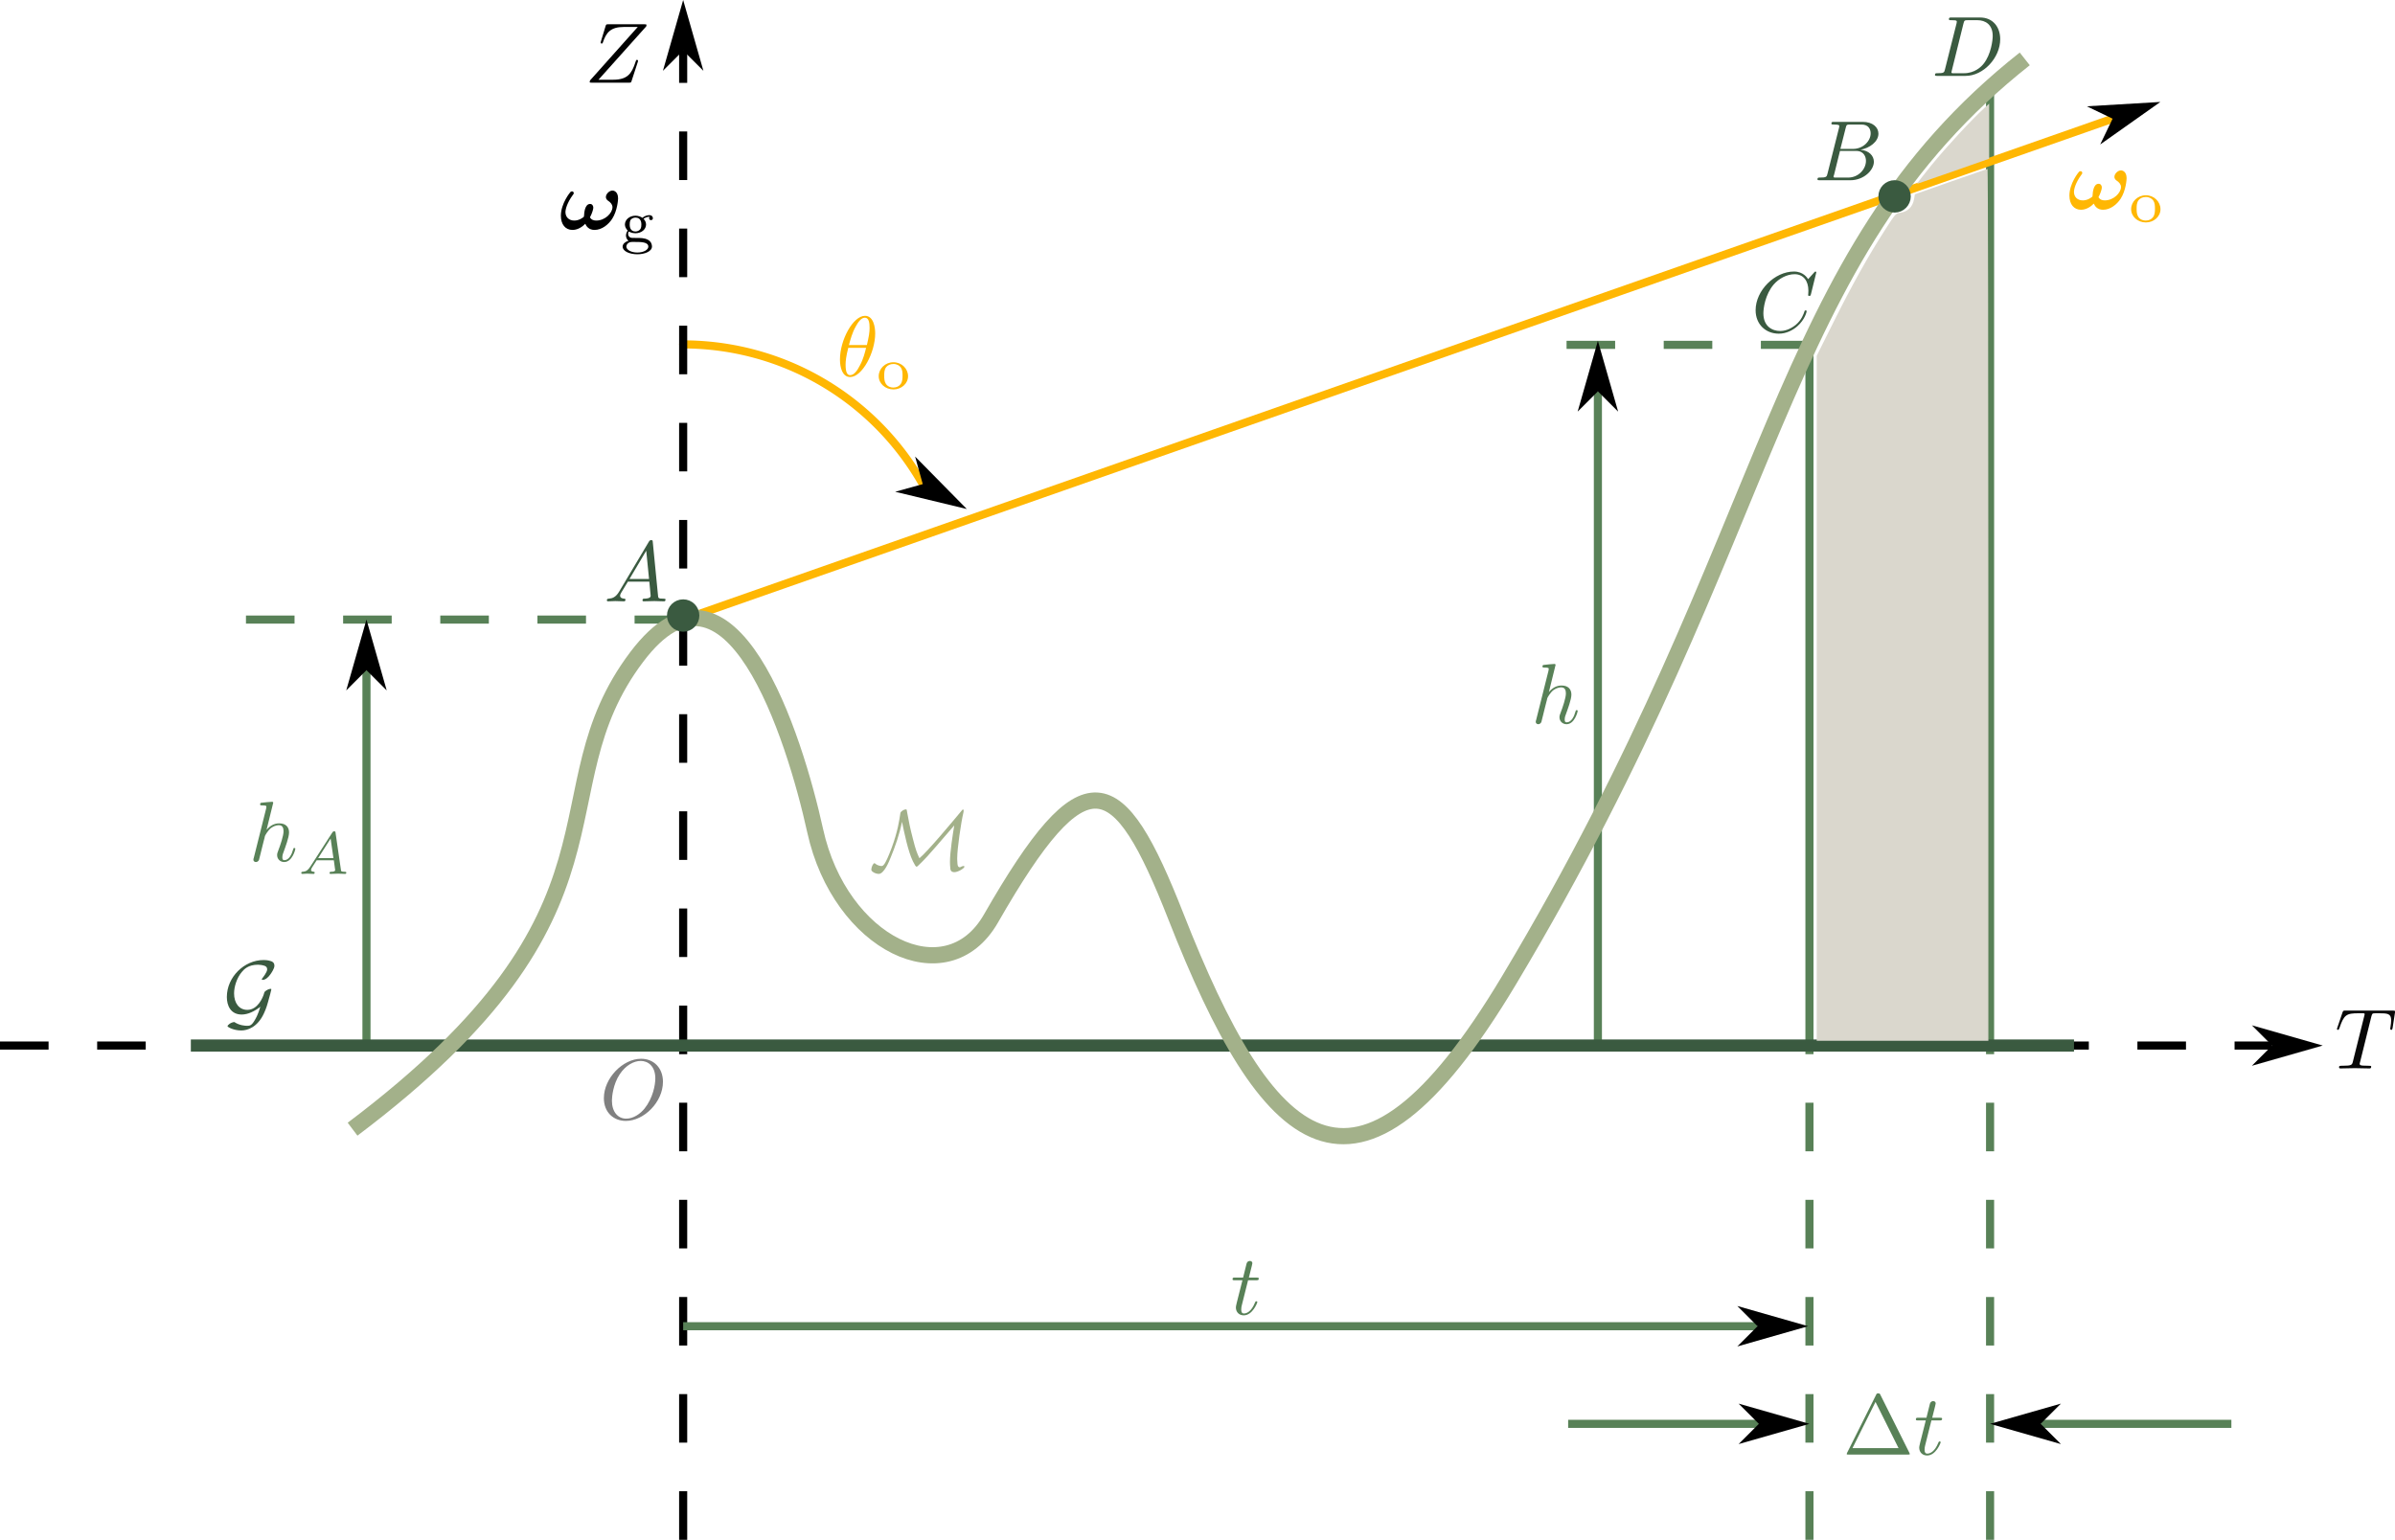 <?xml version="1.0" encoding="UTF-8" standalone="no"?>
<!-- Created with Inkscape (http://www.inkscape.org/) -->

<svg
   width="147.908mm"
   height="95.121mm"
   viewBox="0 0 147.908 95.121"
   version="1.1"
   id="svg1"
   inkscape:version="1.4 (86a8ad7, 2024-10-11)"
   sodipodi:docname="GeometryForSmithShadowingMasking.svg"
   xmlns:inkscape="http://www.inkscape.org/namespaces/inkscape"
   xmlns:sodipodi="http://sodipodi.sourceforge.net/DTD/sodipodi-0.dtd"
   xmlns="http://www.w3.org/2000/svg"
   xmlns:svg="http://www.w3.org/2000/svg">
  <sodipodi:namedview
     id="namedview1"
     pagecolor="#ffffff"
     bordercolor="#666666"
     borderopacity="1.0"
     inkscape:showpageshadow="2"
     inkscape:pageopacity="0.0"
     inkscape:pagecheckerboard="0"
     inkscape:deskcolor="#d1d1d1"
     inkscape:document-units="mm"
     showguides="true"
     inkscape:zoom="2.0000001"
     inkscape:cx="195.24999"
     inkscape:cy="100.74999"
     inkscape:window-width="3840"
     inkscape:window-height="2054"
     inkscape:window-x="-11"
     inkscape:window-y="-11"
     inkscape:window-maximized="1"
     inkscape:current-layer="layer1"
     showgrid="false" />
  <defs
     id="defs1">
    <marker
       style="overflow:visible"
       id="marker8"
       refX="0"
       refY="0"
       orient="auto-start-reverse"
       inkscape:stockid="Dart arrow"
       markerWidth="1"
       markerHeight="1"
       viewBox="0 0 1 1"
       inkscape:isstock="true"
       inkscape:collect="always"
       preserveAspectRatio="xMidYMid">
      <path
         style="fill:context-stroke;fill-rule:evenodd;stroke:none"
         d="M 0,0 5,-5 -12.5,0 5,5 Z"
         transform="scale(-0.5)"
         id="path8" />
    </marker>
    <marker
       style="overflow:visible"
       id="DartArrow"
       refX="0"
       refY="0"
       orient="auto-start-reverse"
       inkscape:stockid="Dart arrow"
       markerWidth="1"
       markerHeight="1"
       viewBox="0 0 1 1"
       inkscape:isstock="true"
       inkscape:collect="always"
       preserveAspectRatio="xMidYMid">
      <path
         style="fill:context-stroke;fill-rule:evenodd;stroke:none"
         d="M 0,0 5,-5 -12.5,0 5,5 Z"
         transform="scale(-0.5)"
         id="path6" />
    </marker>
    <marker
       style="overflow:visible"
       id="DartArrow-8"
       refX="0"
       refY="0"
       orient="auto-start-reverse"
       inkscape:stockid="Dart arrow"
       markerWidth="1"
       markerHeight="1"
       viewBox="0 0 1 1"
       inkscape:isstock="true"
       inkscape:collect="always"
       preserveAspectRatio="xMidYMid">
      <path
         style="fill:context-stroke;fill-rule:evenodd;stroke:none"
         d="M 0,0 5,-5 -12.5,0 5,5 Z"
         transform="scale(-0.5)"
         id="path6-2" />
    </marker>
    <marker
       style="overflow:visible"
       id="DartArrow-7"
       refX="0"
       refY="0"
       orient="auto-start-reverse"
       inkscape:stockid="Dart arrow"
       markerWidth="1"
       markerHeight="1"
       viewBox="0 0 1 1"
       inkscape:isstock="true"
       inkscape:collect="always"
       preserveAspectRatio="xMidYMid">
      <path
         style="fill:context-stroke;fill-rule:evenodd;stroke:none"
         d="M 0,0 5,-5 -12.5,0 5,5 Z"
         transform="scale(-0.5)"
         id="path6-6" />
    </marker>
    <marker
       style="overflow:visible"
       id="DartArrow-3"
       refX="0"
       refY="0"
       orient="auto-start-reverse"
       inkscape:stockid="Dart arrow"
       markerWidth="1"
       markerHeight="1"
       viewBox="0 0 1 1"
       inkscape:isstock="true"
       inkscape:collect="always"
       preserveAspectRatio="xMidYMid">
      <path
         style="fill:context-stroke;fill-rule:evenodd;stroke:none"
         d="M 0,0 5,-5 -12.5,0 5,5 Z"
         transform="scale(-0.5)"
         id="path6-4" />
    </marker>
    <marker
       style="overflow:visible"
       id="DartArrow-3-7"
       refX="0"
       refY="0"
       orient="auto-start-reverse"
       inkscape:stockid="Dart arrow"
       markerWidth="1"
       markerHeight="1"
       viewBox="0 0 1 1"
       inkscape:isstock="true"
       inkscape:collect="always"
       preserveAspectRatio="xMidYMid">
      <path
         style="fill:context-stroke;fill-rule:evenodd;stroke:none"
         d="M 0,0 5,-5 -12.5,0 5,5 Z"
         transform="scale(-0.5)"
         id="path6-4-4" />
    </marker>
    <marker
       style="overflow:visible"
       id="DartArrow-3-7-3"
       refX="0"
       refY="0"
       orient="auto-start-reverse"
       inkscape:stockid="Dart arrow"
       markerWidth="1"
       markerHeight="1"
       viewBox="0 0 1 1"
       inkscape:isstock="true"
       inkscape:collect="always"
       preserveAspectRatio="xMidYMid">
      <path
         style="fill:context-stroke;fill-rule:evenodd;stroke:none"
         d="M 0,0 5,-5 -12.5,0 5,5 Z"
         transform="scale(-0.5)"
         id="path6-4-4-1" />
    </marker>
    <g
       id="g4065">
      <g
         id="g3013">
        <path
           d="m 4.406,-6.953 c -0.062,-0.141 -0.094,-0.188 -0.266,-0.188 -0.156,0 -0.188,0.047 -0.25,0.188 l -3.375,6.75 C 0.469,-0.109 0.469,-0.094 0.469,-0.078 0.469,0 0.531,0 0.688,0 h 6.922 c 0.156,0 0.219,0 0.219,-0.078 0,-0.016 0,-0.031 -0.047,-0.125 z m -0.578,0.812 2.688,5.391 h -5.375 z m 0,0"
           id="path1682" />
      </g>
      <g
         id="g584">
        <path
           d="m 2.047,-3.984 h 0.938 c 0.203,0 0.312,0 0.312,-0.203 0,-0.109 -0.109,-0.109 -0.281,-0.109 h -0.875 C 2.5,-5.719 2.547,-5.906 2.547,-5.969 c 0,-0.172 -0.125,-0.266 -0.297,-0.266 -0.031,0 -0.312,0 -0.391,0.359 L 1.469,-4.297 h -0.938 c -0.203,0 -0.297,0 -0.297,0.188 0,0.125 0.078,0.125 0.281,0.125 h 0.875 C 0.672,-1.156 0.625,-0.984 0.625,-0.812 0.625,-0.266 1,0.109 1.547,0.109 2.562,0.109 3.125,-1.344 3.125,-1.422 3.125,-1.531 3.047,-1.531 3.016,-1.531 2.922,-1.531 2.906,-1.5 2.859,-1.391 2.438,-0.344 1.906,-0.109 1.562,-0.109 c -0.203,0 -0.312,-0.125 -0.312,-0.453 0,-0.25 0.031,-0.312 0.062,-0.484 z m 0,0"
           id="path8022" />
      </g>
    </g>
    <g
       id="g1009">
      <g
         id="g9250">
        <path
           d="m 2.047,-3.984 h 0.938 c 0.203,0 0.312,0 0.312,-0.203 0,-0.109 -0.109,-0.109 -0.281,-0.109 h -0.875 C 2.5,-5.719 2.547,-5.906 2.547,-5.969 c 0,-0.172 -0.125,-0.266 -0.297,-0.266 -0.031,0 -0.312,0 -0.391,0.359 L 1.469,-4.297 h -0.938 c -0.203,0 -0.297,0 -0.297,0.188 0,0.125 0.078,0.125 0.281,0.125 h 0.875 C 0.672,-1.156 0.625,-0.984 0.625,-0.812 0.625,-0.266 1,0.109 1.547,0.109 2.562,0.109 3.125,-1.344 3.125,-1.422 3.125,-1.531 3.047,-1.531 3.016,-1.531 2.922,-1.531 2.906,-1.5 2.859,-1.391 2.438,-0.344 1.906,-0.109 1.562,-0.109 c -0.203,0 -0.312,-0.125 -0.312,-0.453 0,-0.25 0.031,-0.312 0.062,-0.484 z m 0,0"
           id="path6792" />
      </g>
    </g>
    <g
       id="g9111">
      <g
         id="g5881">
        <path
           d="M 1.781,-1.141 C 1.391,-0.484 1,-0.344 0.562,-0.312 0.438,-0.297 0.344,-0.297 0.344,-0.109 0.344,-0.047 0.406,0 0.484,0 0.75,0 1.062,-0.031 1.328,-0.031 c 0.344,0 0.688,0.031 1,0.031 0.062,0 0.188,0 0.188,-0.188 0,-0.109 -0.078,-0.125 -0.156,-0.125 -0.219,-0.016 -0.469,-0.094 -0.469,-0.344 0,-0.125 0.062,-0.234 0.141,-0.375 l 0.766,-1.266 h 2.5 c 0.016,0.203 0.156,1.562 0.156,1.656 0,0.297 -0.516,0.328 -0.719,0.328 C 4.594,-0.312 4.5,-0.312 4.5,-0.109 4.5,0 4.609,0 4.641,0 5.047,0 5.469,-0.031 5.875,-0.031 6.125,-0.031 6.766,0 7.016,0 7.062,0 7.188,0 7.188,-0.203 7.188,-0.312 7.094,-0.312 6.953,-0.312 6.344,-0.312 6.344,-0.375 6.312,-0.672 l -0.609,-6.219 c -0.016,-0.203 -0.016,-0.25 -0.188,-0.25 -0.156,0 -0.203,0.078 -0.266,0.172 z M 2.984,-2.609 4.938,-5.906 5.266,-2.609 Z m 0,0"
           id="path4981" />
      </g>
    </g>
    <g
       id="g1703">
      <g
         id="g848">
        <path
           d="m 7.375,-4.344 c 0,-1.609 -1.062,-2.688 -2.547,-2.688 -2.141,0 -4.344,2.266 -4.344,4.594 0,1.656 1.125,2.656 2.562,2.656 2.109,0 4.328,-2.188 4.328,-4.562 z m -4.281,4.297 c -0.984,0 -1.672,-0.797 -1.672,-2.109 0,-0.453 0.141,-1.906 0.906,-3.062 0.688,-1.047 1.656,-1.562 2.453,-1.562 0.812,0 1.703,0.562 1.703,2.047 0,0.719 -0.266,2.266 -1.25,3.5 C 4.75,-0.625 3.938,-0.047 3.094,-0.047 Z m 0,0"
           id="path9521" />
      </g>
    </g>
    <g
       id="g8400">
      <g
         id="g287">
        <path
           d="m 4.25,-6.047 c 0.078,-0.281 0.109,-0.344 0.234,-0.375 0.094,-0.016 0.422,-0.016 0.625,-0.016 1.016,0 1.453,0.031 1.453,0.812 0,0.156 -0.031,0.547 -0.078,0.797 0,0.047 -0.031,0.156 -0.031,0.188 0,0.062 0.031,0.141 0.125,0.141 0.109,0 0.125,-0.078 0.156,-0.234 L 7,-6.469 C 7.016,-6.516 7.016,-6.609 7.016,-6.641 7.016,-6.75 6.922,-6.75 6.75,-6.75 H 1.219 c -0.234,0 -0.25,0.016 -0.328,0.203 l -0.594,1.75 c 0,0.016 -0.062,0.156 -0.062,0.188 0,0.047 0.062,0.109 0.125,0.109 0.094,0 0.109,-0.062 0.172,-0.219 C 1.062,-6.266 1.328,-6.438 2.797,-6.438 H 3.188 c 0.281,0 0.281,0.031 0.281,0.125 0,0.047 -0.031,0.172 -0.047,0.203 L 2.094,-0.781 C 2,-0.422 1.969,-0.312 0.906,-0.312 c -0.359,0 -0.422,0 -0.422,0.188 C 0.484,0 0.594,0 0.656,0 c 0.266,0 0.547,-0.016 0.812,-0.016 0.281,0 0.578,-0.016 0.859,-0.016 0.281,0 0.547,0.016 0.828,0.016 C 3.438,-0.016 3.734,0 4.016,0 c 0.094,0 0.219,0 0.219,-0.203 0,-0.109 -0.078,-0.109 -0.344,-0.109 -0.234,0 -0.375,0 -0.625,-0.016 -0.297,-0.031 -0.375,-0.062 -0.375,-0.219 0,-0.016 0,-0.062 0.047,-0.203 z m 0,0"
           id="path2337" />
      </g>
    </g>
    <g
       id="g3146">
      <g
         id="g9394">
        <path
           d="m 2.859,-6.812 c 0,0 0,-0.109 -0.125,-0.109 -0.234,0 -0.953,0.078 -1.219,0.109 -0.078,0 -0.188,0.016 -0.188,0.188 0,0.125 0.094,0.125 0.234,0.125 0.484,0 0.5,0.062 0.5,0.172 L 2.031,-6.125 0.594,-0.391 c -0.047,0.141 -0.047,0.156 -0.047,0.219 0,0.234 0.203,0.281 0.297,0.281 0.156,0 0.312,-0.125 0.359,-0.266 l 0.188,-0.75 0.219,-0.891 C 1.672,-2.031 1.734,-2.25 1.781,-2.469 1.797,-2.531 1.891,-2.859 1.891,-2.922 1.922,-3.016 2.234,-3.562 2.578,-3.844 2.797,-4 3.094,-4.188 3.531,-4.188 c 0.422,0 0.531,0.344 0.531,0.703 0,0.531 -0.375,1.625 -0.609,2.234 C 3.375,-1.031 3.312,-0.906 3.312,-0.703 c 0,0.469 0.359,0.812 0.828,0.812 0.938,0 1.297,-1.453 1.297,-1.531 0,-0.109 -0.078,-0.109 -0.109,-0.109 -0.109,0 -0.109,0.031 -0.156,0.188 -0.141,0.531 -0.469,1.234 -1.016,1.234 -0.172,0 -0.234,-0.094 -0.234,-0.328 0,-0.25 0.078,-0.484 0.172,-0.703 0.156,-0.438 0.609,-1.625 0.609,-2.203 0,-0.641 -0.391,-1.062 -1.141,-1.062 -0.625,0 -1.109,0.312 -1.484,0.766 z m 0,0"
           id="path8613" />
      </g>
    </g>
    <g
       id="g9906">
      <g
         id="g2861">
        <path
           d="m 2.859,-6.812 c 0,0 0,-0.109 -0.125,-0.109 -0.234,0 -0.953,0.078 -1.219,0.109 -0.078,0 -0.188,0.016 -0.188,0.188 0,0.125 0.094,0.125 0.234,0.125 0.484,0 0.5,0.062 0.5,0.172 L 2.031,-6.125 0.594,-0.391 c -0.047,0.141 -0.047,0.156 -0.047,0.219 0,0.234 0.203,0.281 0.297,0.281 0.156,0 0.312,-0.125 0.359,-0.266 l 0.188,-0.75 0.219,-0.891 C 1.672,-2.031 1.734,-2.25 1.781,-2.469 1.797,-2.531 1.891,-2.859 1.891,-2.922 1.922,-3.016 2.234,-3.562 2.578,-3.844 2.797,-4 3.094,-4.188 3.531,-4.188 c 0.422,0 0.531,0.344 0.531,0.703 0,0.531 -0.375,1.625 -0.609,2.234 C 3.375,-1.031 3.312,-0.906 3.312,-0.703 c 0,0.469 0.359,0.812 0.828,0.812 0.938,0 1.297,-1.453 1.297,-1.531 0,-0.109 -0.078,-0.109 -0.109,-0.109 -0.109,0 -0.109,0.031 -0.156,0.188 -0.141,0.531 -0.469,1.234 -1.016,1.234 -0.172,0 -0.234,-0.094 -0.234,-0.328 0,-0.25 0.078,-0.484 0.172,-0.703 0.156,-0.438 0.609,-1.625 0.609,-2.203 0,-0.641 -0.391,-1.062 -1.141,-1.062 -0.625,0 -1.109,0.312 -1.484,0.766 z m 0,0"
           id="path9669" />
      </g>
      <g
         id="g1217">
        <path
           d="m 1.438,-0.844 c -0.25,0.391 -0.469,0.562 -0.875,0.594 -0.078,0 -0.172,0 -0.172,0.141 C 0.391,-0.031 0.453,0 0.5,0 0.672,0 0.906,-0.031 1.094,-0.031 1.312,-0.031 1.609,0 1.812,0 1.844,0 1.953,0 1.953,-0.156 1.953,-0.25 1.859,-0.25 1.828,-0.25 1.781,-0.266 1.531,-0.266 1.531,-0.453 c 0,-0.094 0.062,-0.203 0.094,-0.266 l 0.562,-0.875 h 2 L 4.344,-0.438 C 4.328,-0.359 4.281,-0.25 3.875,-0.25 c -0.094,0 -0.188,0 -0.188,0.156 C 3.688,-0.062 3.703,0 3.797,0 4,0 4.5,-0.031 4.703,-0.031 c 0.125,0 0.281,0.016 0.406,0.016 C 5.234,-0.016 5.375,0 5.5,0 5.594,0 5.641,-0.062 5.641,-0.141 5.641,-0.25 5.562,-0.25 5.453,-0.25 c -0.406,0 -0.422,-0.062 -0.438,-0.219 l -0.625,-4.312 C 4.375,-4.922 4.359,-4.969 4.234,-4.969 4.094,-4.969 4.062,-4.906 4,-4.812 Z m 0.922,-1 L 3.812,-4.125 4.141,-1.844 Z m 0,0"
           id="path6041" />
      </g>
    </g>
    <g
       id="g159">
      <g
         id="g9065">
        <path
           d="m 4.5,-4.297 c 0,-0.047 -0.031,-0.094 -0.094,-0.094 -0.109,0 -0.516,0.391 -0.672,0.688 C 3.516,-4.25 3.125,-4.406 2.797,-4.406 c -1.172,0 -2.391,1.469 -2.391,2.922 0,0.969 0.578,1.594 1.312,1.594 0.422,0 0.812,-0.234 1.172,-0.594 -0.094,0.344 -0.422,1.688 -0.453,1.781 -0.078,0.281 -0.156,0.312 -0.719,0.328 -0.125,0 -0.219,0 -0.219,0.203 0,0 0,0.109 0.125,0.109 0.312,0 0.672,-0.031 1,-0.031 0.328,0 0.688,0.031 1.031,0.031 0.047,0 0.172,0 0.172,-0.203 C 3.828,1.625 3.734,1.625 3.562,1.625 3.094,1.625 3.094,1.562 3.094,1.469 3.094,1.391 3.109,1.328 3.125,1.25 Z m -2.75,4.188 c -0.609,0 -0.641,-0.766 -0.641,-0.938 0,-0.484 0.281,-1.562 0.453,-1.984 0.312,-0.734 0.828,-1.156 1.234,-1.156 0.656,0 0.797,0.812 0.797,0.875 0,0.062 -0.547,2.25 -0.578,2.281 C 2.859,-0.75 2.297,-0.109 1.75,-0.109 Z m 0,0"
           id="path8174" />
      </g>
      <g
         id="g2880">
        <path
           d="m 1.438,-0.844 c -0.25,0.391 -0.469,0.562 -0.875,0.594 -0.078,0 -0.172,0 -0.172,0.141 C 0.391,-0.031 0.453,0 0.5,0 0.672,0 0.906,-0.031 1.094,-0.031 1.312,-0.031 1.609,0 1.812,0 1.844,0 1.953,0 1.953,-0.156 1.953,-0.25 1.859,-0.25 1.828,-0.25 1.781,-0.266 1.531,-0.266 1.531,-0.453 c 0,-0.094 0.062,-0.203 0.094,-0.266 l 0.562,-0.875 h 2 L 4.344,-0.438 C 4.328,-0.359 4.281,-0.25 3.875,-0.25 c -0.094,0 -0.188,0 -0.188,0.156 C 3.688,-0.062 3.703,0 3.797,0 4,0 4.5,-0.031 4.703,-0.031 c 0.125,0 0.281,0.016 0.406,0.016 C 5.234,-0.016 5.375,0 5.5,0 5.594,0 5.641,-0.062 5.641,-0.141 5.641,-0.25 5.562,-0.25 5.453,-0.25 c -0.406,0 -0.422,-0.062 -0.438,-0.219 l -0.625,-4.312 C 4.375,-4.922 4.359,-4.969 4.234,-4.969 4.094,-4.969 4.062,-4.906 4,-4.812 Z m 0.922,-1 L 3.812,-4.125 4.141,-1.844 Z m 0,0"
           id="path7685" />
      </g>
    </g>
    <g
       id="g3021">
      <g
         id="g9187">
        <path
           d="m 4.531,-4.984 c 0,-0.656 -0.172,-2.047 -1.188,-2.047 -1.391,0 -2.922,2.812 -2.922,5.094 0,0.938 0.281,2.047 1.188,2.047 1.406,0 2.922,-2.859 2.922,-5.094 z M 1.469,-3.625 C 1.641,-4.25 1.844,-5.047 2.25,-5.766 2.516,-6.25 2.875,-6.812 3.328,-6.812 c 0.484,0 0.547,0.641 0.547,1.203 0,0.5 -0.078,1 -0.312,1.984 z m 2,0.328 C 3.359,-2.844 3.156,-2 2.766,-1.281 c -0.344,0.688 -0.719,1.172 -1.156,1.172 -0.328,0 -0.531,-0.297 -0.531,-1.219 0,-0.422 0.062,-1 0.312,-1.969 z m 0,0"
           id="path9891" />
      </g>
      <g
         id="g8267">
        <path
           d="m 3.688,-1.484 c 0,-0.875 -0.75,-1.625 -1.703,-1.625 -0.969,0 -1.719,0.75 -1.719,1.625 0,0.859 0.766,1.547 1.719,1.547 0.938,0 1.703,-0.688 1.703,-1.547 z M 1.984,-0.156 c -0.266,0 -0.641,-0.078 -0.875,-0.422 -0.188,-0.281 -0.203,-0.641 -0.203,-0.969 0,-0.297 0,-0.719 0.25,-1.016 0.172,-0.203 0.469,-0.344 0.828,-0.344 0.406,0 0.703,0.188 0.859,0.406 0.188,0.266 0.203,0.625 0.203,0.953 0,0.328 -0.016,0.703 -0.219,0.984 -0.188,0.266 -0.5,0.406 -0.844,0.406 z m 0,0"
           id="path2256" />
      </g>
    </g>
    <g
       id="g9989">
      <g
         id="g2728">
        <path
           d="M 3.609,-1.391 C 3.859,-1.859 4,-2.344 4,-2.516 c 0,-0.219 -0.125,-0.438 -0.375,-0.438 -0.625,0 -0.688,1.062 -0.703,1.328 C 2.906,-1.469 2.906,-1.469 2.891,-1.453 2.734,-1.312 2.312,-1.016 1.781,-1.016 1.125,-1.016 0.75,-1.453 0.75,-2 c 0,-0.312 0.172,-1.062 0.859,-2 0.094,-0.109 0.109,-0.141 0.109,-0.219 0,-0.125 -0.094,-0.203 -0.203,-0.203 -0.094,0 -0.156,0.062 -0.172,0.062 -0.047,0.047 -1.125,1.344 -1.125,2.781 0,1 0.516,1.656 1.359,1.656 0.703,0 1.266,-0.484 1.484,-0.719 0.125,0.297 0.422,0.719 1.078,0.719 0.859,0 1.625,-0.625 2.062,-1.297 0.609,-0.953 0.688,-2.234 0.688,-2.375 0,-0.766 -0.453,-0.922 -0.656,-0.922 -0.375,0 -0.766,0.406 -0.766,0.75 0,0.266 0.188,0.391 0.297,0.469 0.25,0.172 0.469,0.406 0.469,0.719 0,0.672 -0.844,1.562 -1.891,1.562 -0.281,0 -0.562,-0.078 -0.734,-0.375 z m 0,0"
           id="path7342" />
      </g>
      <g
         id="g4794">
        <path
           d="m 3.688,-1.484 c 0,-0.875 -0.75,-1.625 -1.703,-1.625 -0.969,0 -1.719,0.75 -1.719,1.625 0,0.859 0.766,1.547 1.719,1.547 0.938,0 1.703,-0.688 1.703,-1.547 z M 1.984,-0.156 c -0.266,0 -0.641,-0.078 -0.875,-0.422 -0.188,-0.281 -0.203,-0.641 -0.203,-0.969 0,-0.297 0,-0.719 0.25,-1.016 0.172,-0.203 0.469,-0.344 0.828,-0.344 0.406,0 0.703,0.188 0.859,0.406 0.188,0.266 0.203,0.625 0.203,0.953 0,0.328 -0.016,0.703 -0.219,0.984 -0.188,0.266 -0.5,0.406 -0.844,0.406 z m 0,0"
           id="path67" />
      </g>
    </g>
    <g
       id="g5507">
      <g
         id="g8541">
        <path
           d="M 4.344,-1.578 C 4.078,-0.672 3.812,-0.219 3.719,-0.062 3.328,0.625 3.125,0.641 2.781,0.641 c -0.172,0 -0.875,-0.031 -1.469,-0.438 -0.438,0.031 -0.797,0.375 -0.797,0.484 0,0.094 0.688,0.5 1.609,0.5 0.719,0 1.891,-0.375 2.641,-2 C 5.031,-1.375 5.188,-1.938 5.219,-2.062 5.422,-2.75 5.625,-3.547 5.625,-3.594 c 0,-0.062 -0.016,-0.078 -0.109,-0.078 -0.078,0 -0.25,0.047 -0.469,0.188 -0.219,0.141 -0.234,0.188 -0.297,0.438 -0.109,0.344 -0.688,1.828 -1.922,1.828 -0.969,0 -1.547,-0.797 -1.547,-1.922 0,-0.766 0.312,-1.797 0.891,-2.484 C 2.438,-5.953 2.938,-6.484 4.062,-6.484 c 0.188,0 0.469,0.031 0.719,0.109 0.109,0.031 0.359,0.109 0.359,0.438 0,0.328 -0.516,0.969 -0.562,1.031 -0.031,0.047 -0.062,0.078 -0.062,0.125 0,0.062 0.047,0.062 0.109,0.062 0.297,0 0.625,-0.266 0.891,-0.641 0.078,-0.109 0.469,-0.656 0.469,-1 0,-0.406 -0.297,-0.516 -0.422,-0.547 -0.375,-0.125 -0.703,-0.125 -0.844,-0.125 -2.25,0 -4.281,1.984 -4.281,4.312 0,1.016 0.453,2.047 1.734,2.047 0.75,0 1.516,-0.391 2.172,-0.906 z m 0,0"
           id="path7048" />
      </g>
    </g>
    <g
       id="g8861">
      <g
         id="g8374">
        <path
           d="m 3.844,-5.578 c 0.266,1.297 0.703,3.438 1.266,4.594 0.219,0.422 0.328,0.641 0.438,0.641 0.031,0 0.062,0 0.234,-0.172 C 6.547,-1.25 7.062,-1.828 7.75,-2.625 l 2.188,-2.531 c -0.141,0.844 -0.5,3.078 -0.5,4.25 0,0.266 0.016,0.531 0.047,0.797 0,0.109 0.047,0.406 0.469,0.406 0.422,0 1.172,-0.453 1.172,-0.641 0,-0.062 -0.062,-0.078 -0.094,-0.078 -0.125,0 -0.328,0.094 -0.438,0.156 -0.234,-0.031 -0.25,-0.188 -0.281,-0.406 -0.031,-0.328 -0.031,-0.625 -0.031,-0.656 0,-1.109 0.438,-4.141 0.734,-5.375 0.016,-0.062 0.016,-0.078 0.016,-0.172 0,-0.031 0,-0.141 -0.078,-0.141 -0.031,0 -0.047,0 -0.234,0.234 -0.938,1.125 -3.844,4.625 -4.844,5.453 C 5.625,-1.859 5.453,-2.234 5.109,-3.625 4.812,-4.75 4.641,-5.578 4.469,-6.547 4.453,-6.688 4.391,-6.953 4.391,-6.984 4.359,-7.031 4.312,-7.031 4.281,-7.031 c -0.172,0 -0.594,0.219 -0.625,0.438 -0.125,0.828 -0.312,2.141 -1.016,4.047 -0.797,2.125 -1.016,2.125 -1.203,2.125 -0.125,0 -0.5,-0.078 -0.719,-0.281 C 0.672,-0.75 0.641,-0.75 0.625,-0.75 c -0.141,0 -0.359,0.453 -0.359,0.734 0,0.078 0,0.203 0.328,0.375 C 0.844,0.484 1.078,0.5 1.125,0.5 1.75,0.5 2.328,-0.922 2.531,-1.438 3,-2.562 3.562,-4.141 3.844,-5.578 Z m 0,0"
           id="path2129" />
      </g>
    </g>
    <g
       id="g6802">
      <g
         id="g8098">
        <path
           d="M 3.609,-1.391 C 3.859,-1.859 4,-2.344 4,-2.516 c 0,-0.219 -0.125,-0.438 -0.375,-0.438 -0.625,0 -0.688,1.062 -0.703,1.328 C 2.906,-1.469 2.906,-1.469 2.891,-1.453 2.734,-1.312 2.312,-1.016 1.781,-1.016 1.125,-1.016 0.75,-1.453 0.75,-2 c 0,-0.312 0.172,-1.062 0.859,-2 0.094,-0.109 0.109,-0.141 0.109,-0.219 0,-0.125 -0.094,-0.203 -0.203,-0.203 -0.094,0 -0.156,0.062 -0.172,0.062 -0.047,0.047 -1.125,1.344 -1.125,2.781 0,1 0.516,1.656 1.359,1.656 0.703,0 1.266,-0.484 1.484,-0.719 0.125,0.297 0.422,0.719 1.078,0.719 0.859,0 1.625,-0.625 2.062,-1.297 0.609,-0.953 0.688,-2.234 0.688,-2.375 0,-0.766 -0.453,-0.922 -0.656,-0.922 -0.375,0 -0.766,0.406 -0.766,0.75 0,0.266 0.188,0.391 0.297,0.469 0.25,0.172 0.469,0.406 0.469,0.719 0,0.672 -0.844,1.562 -1.891,1.562 -0.281,0 -0.562,-0.078 -0.734,-0.375 z m 0,0"
           id="path504" />
      </g>
      <g
         id="g691">
        <path
           d="m 1,-1.234 c 0.109,0.062 0.359,0.203 0.766,0.203 C 2.484,-1.031 3,-1.5 3,-2.047 3,-2.328 2.875,-2.531 2.703,-2.719 c 0.328,-0.219 0.594,-0.234 0.719,-0.234 -0.031,0.031 -0.062,0.062 -0.062,0.172 0,0.141 0.094,0.219 0.219,0.219 0.094,0 0.219,-0.062 0.219,-0.219 0,-0.172 -0.125,-0.359 -0.406,-0.359 -0.109,0 -0.484,0.016 -0.812,0.312 -0.203,-0.141 -0.5,-0.25 -0.812,-0.25 -0.719,0 -1.234,0.484 -1.234,1.031 0,0.266 0.141,0.516 0.328,0.703 -0.047,0.062 -0.203,0.297 -0.203,0.562 0,0.094 0.016,0.422 0.297,0.625 -0.312,0.094 -0.688,0.328 -0.688,0.688 0,0.516 0.766,0.891 1.719,0.891 0.875,0 1.703,-0.344 1.703,-0.906 0,-0.203 -0.078,-0.578 -0.469,-0.781 -0.406,-0.219 -0.828,-0.219 -1.5,-0.219 -0.156,0 -0.406,0 -0.453,-0.016 C 1.031,-0.547 0.906,-0.75 0.906,-0.953 0.906,-1.125 0.969,-1.188 1,-1.234 Z m 0.766,0 c -0.672,0 -0.672,-0.672 -0.672,-0.812 0,-0.109 0,-0.391 0.125,-0.578 0.109,-0.109 0.297,-0.234 0.547,-0.234 0.688,0 0.688,0.672 0.688,0.812 0,0.109 0,0.391 -0.141,0.562 -0.109,0.125 -0.297,0.25 -0.547,0.25 z m 0,1.219 c 0.625,0 1.5,0 1.5,0.547 0,0.375 -0.562,0.688 -1.281,0.688 -0.734,0 -1.281,-0.328 -1.281,-0.688 0,-0.25 0.219,-0.547 0.656,-0.547 z m 0,0"
           id="path5059" />
      </g>
    </g>
    <g
       id="g4615">
      <g
         id="g4846">
        <path
           d="M 1.594,-0.781 C 1.5,-0.391 1.469,-0.312 0.688,-0.312 c -0.172,0 -0.266,0 -0.266,0.203 C 0.422,0 0.516,0 0.688,0 H 4.25 C 5.828,0 7,-1.172 7,-2.156 7,-2.875 6.422,-3.453 5.453,-3.562 6.484,-3.75 7.531,-4.484 7.531,-5.438 c 0,-0.734 -0.656,-1.375 -1.844,-1.375 H 2.328 c -0.188,0 -0.281,0 -0.281,0.203 0,0.109 0.094,0.109 0.281,0.109 0.016,0 0.203,0 0.375,0.016 0.172,0.031 0.266,0.031 0.266,0.172 0,0.031 -0.016,0.062 -0.031,0.188 z m 1.5,-2.875 0.625,-2.469 C 3.812,-6.469 3.828,-6.5 4.25,-6.5 h 1.297 c 0.875,0 1.078,0.594 1.078,1.031 0,0.875 -0.859,1.812 -2.062,1.812 z m -0.438,3.344 c -0.141,0 -0.156,0 -0.219,0 -0.109,-0.016 -0.141,-0.031 -0.141,-0.109 0,-0.031 0,-0.047 0.062,-0.219 l 0.688,-2.781 h 1.875 c 0.953,0 1.156,0.734 1.156,1.156 C 6.078,-1.281 5.188,-0.312 4,-0.312 Z m 0,0"
           id="path169" />
      </g>
    </g>
    <g
       id="g9585">
      <g
         id="g2810">
        <path
           d="m 7.578,-6.922 c 0,-0.031 -0.016,-0.109 -0.109,-0.109 -0.031,0 -0.047,0.016 -0.156,0.125 L 6.625,-6.141 C 6.531,-6.281 6.078,-7.031 4.969,-7.031 2.734,-7.031 0.5,-4.828 0.5,-2.516 0.5,-0.875 1.672,0.219 3.203,0.219 c 0.859,0 1.625,-0.391 2.156,-0.859 0.922,-0.812 1.094,-1.719 1.094,-1.75 C 6.453,-2.5 6.344,-2.5 6.328,-2.5 c -0.062,0 -0.109,0.031 -0.125,0.109 -0.094,0.281 -0.328,1 -1.016,1.578 -0.688,0.547 -1.312,0.719 -1.828,0.719 -0.891,0 -1.953,-0.516 -1.953,-2.062 0,-0.578 0.203,-2.188 1.203,-3.359 0.609,-0.703 1.547,-1.203 2.438,-1.203 1.016,0 1.609,0.766 1.609,1.922 0,0.406 -0.031,0.406 -0.031,0.516 0,0.094 0.109,0.094 0.141,0.094 0.125,0 0.125,-0.016 0.188,-0.203 z m 0,0"
           id="path1546" />
      </g>
    </g>
    <g
       id="g7574">
      <g
         id="g6008">
        <path
           d="m 1.578,-0.781 c -0.094,0.391 -0.109,0.469 -0.906,0.469 -0.156,0 -0.266,0 -0.266,0.188 C 0.406,0 0.484,0 0.672,0 h 3.312 c 2.062,0 4.031,-2.109 4.031,-4.281 0,-1.406 -0.844,-2.531 -2.344,-2.531 h -3.344 c -0.188,0 -0.297,0 -0.297,0.188 0,0.125 0.078,0.125 0.281,0.125 0.125,0 0.312,0.016 0.422,0.016 0.172,0.031 0.219,0.047 0.219,0.172 0,0.031 0,0.062 -0.031,0.188 z M 3.734,-6.125 C 3.828,-6.469 3.844,-6.5 4.281,-6.5 h 1.062 c 0.969,0 1.797,0.531 1.797,1.844 0,0.484 -0.188,2.125 -1.047,3.219 -0.281,0.375 -1.062,1.125 -2.297,1.125 h -1.125 c -0.141,0 -0.156,0 -0.219,0 -0.094,-0.016 -0.125,-0.031 -0.125,-0.109 0,-0.031 0,-0.047 0.047,-0.219 z m 0,0"
           id="path6436" />
      </g>
    </g>
    <g
       id="g8712">
      <g
         id="g312">
        <path
           d="m 7.172,-6.562 c 0.016,-0.047 0.031,-0.094 0.031,-0.156 0,-0.094 -0.047,-0.094 -0.25,-0.094 H 2.75 c -0.234,0 -0.25,0.016 -0.312,0.203 L 1.891,-4.812 c -0.016,0.047 -0.031,0.125 -0.031,0.141 0,0 0,0.109 0.125,0.109 0.094,0 0.109,-0.078 0.125,-0.109 C 2.5,-5.844 3.016,-6.5 4.562,-6.5 h 1.625 L 0.625,-0.266 c 0,0 -0.047,0.141 -0.047,0.172 C 0.578,0 0.641,0 0.828,0 H 5.156 c 0.25,0 0.25,-0.016 0.312,-0.203 L 6.188,-2.406 c 0,-0.031 0.031,-0.109 0.031,-0.141 0,-0.062 -0.031,-0.109 -0.125,-0.109 -0.094,0 -0.109,0.031 -0.172,0.25 C 5.484,-1.062 5,-0.344 3.312,-0.344 H 1.609 Z m 0,0"
           id="path4216" />
      </g>
    </g>
  </defs>
  <g
     inkscape:label="图层 1"
     inkscape:groupmode="layer"
     id="layer1"
     transform="translate(-37.979, -79.258)">
    <path
       style="fill:none;stroke:#588157;stroke-width:0.5;stroke-linecap:butt;stroke-linejoin:miter;stroke-dasharray:none;stroke-dashoffset:0;stroke-opacity:1"
       d="M 160.88,143.847 V 84.702"
       id="path5-7-2"
       sodipodi:nodetypes="cc" />
    <path
       style="fill:none;stroke:#000000;stroke-width:0.5;stroke-linecap:butt;stroke-linejoin:miter;stroke-dasharray:3, 3;stroke-dashoffset:0;stroke-opacity:1;marker-end:url(#DartArrow)"
       d="M 37.979,143.847 H 178.298"
       id="path2"
       sodipodi:nodetypes="cc" />
    <path
       style="fill:none;stroke:#ffb703;stroke-width:0.5;stroke-linecap:round;stroke-dasharray:none;stroke-dashoffset:0;stroke-opacity:1;marker-end:url(#DartArrow-3-7-3);paint-order:stroke markers fill"
       id="path26"
       sodipodi:type="arc"
       sodipodi:cx="80.16877"
       sodipodi:cy="117.53326"
       sodipodi:rx="17"
       sodipodi:ry="17"
       sodipodi:start="4.712389"
       sodipodi:end="5.7684304"
       sodipodi:arc-type="arc"
       d="m 80.169,100.533 a 17,17 0 0 1 14.797,8.631"
       sodipodi:open="true" />
    <path
       style="fill:none;stroke:#000000;stroke-width:0.5;stroke-linecap:butt;stroke-linejoin:miter;stroke-dasharray:3, 3;stroke-dashoffset:0;stroke-opacity:1;marker-end:url(#DartArrow-8)"
       d="M 80.169,174.379 V 82.383"
       id="path2-5"
       sodipodi:nodetypes="cc" />
    <path
       style="fill:none;stroke:#588157;stroke-width:0.5;stroke-linecap:butt;stroke-linejoin:miter;stroke-dasharray:3, 3;stroke-dashoffset:0;stroke-opacity:1"
       d="M 80.169,117.533 H 52.358"
       id="path5"
       sodipodi:nodetypes="cc" />
    <path
       style="fill:none;stroke:#588157;stroke-width:0.5;stroke-linecap:butt;stroke-linejoin:miter;stroke-dasharray:none;stroke-dashoffset:0;stroke-opacity:1;marker-end:url(#DartArrow)"
       d="M 60.611,143.847 V 120.658"
       id="path5-1"
       sodipodi:nodetypes="cc" />
    <path
       style="fill:none;stroke:#ffb703;stroke-width:0.5;stroke-linecap:round;stroke-linejoin:miter;stroke-dasharray:none;stroke-opacity:1;marker-end:url(#marker8)"
       d="M 80.169,117.533 168.447,86.59"
       id="path7" />
    <path
       style="fill:none;stroke:#588157;stroke-width:0.5;stroke-linecap:butt;stroke-linejoin:miter;stroke-dasharray:none;stroke-dashoffset:0;stroke-opacity:1"
       d="M 149.725,143.847 V 100.561"
       id="path5-7"
       sodipodi:nodetypes="cc" />
    <path
       style="fill:none;stroke:#588157;stroke-width:0.5;stroke-linecap:butt;stroke-linejoin:miter;stroke-dasharray:3, 3;stroke-dashoffset:0;stroke-opacity:1"
       d="M 149.725,174.379 V 143.847"
       id="path5-7-9"
       sodipodi:nodetypes="cc" />
    <path
       style="fill:none;stroke:#588157;stroke-width:0.5;stroke-linecap:butt;stroke-linejoin:miter;stroke-dasharray:3, 3;stroke-dashoffset:0;stroke-opacity:1"
       d="M 160.88,174.379 V 143.847"
       id="path5-7-9-1"
       sodipodi:nodetypes="cc" />
    <path
       style="fill:none;stroke:#588157;stroke-width:0.5;stroke-linecap:butt;stroke-linejoin:miter;stroke-dasharray:3, 3;stroke-dashoffset:0;stroke-opacity:1"
       d="M 149.725,100.561 H 133.797"
       id="path5-16"
       sodipodi:nodetypes="cc" />
    <path
       style="fill:none;stroke:#588157;stroke-width:0.5;stroke-linecap:butt;stroke-linejoin:miter;stroke-dasharray:none;stroke-dashoffset:0;stroke-opacity:1;marker-end:url(#DartArrow-7)"
       d="M 136.66,143.847 V 103.436"
       id="path5-1-8"
       sodipodi:nodetypes="cc" />
    <path
       style="fill:#588157;fill-opacity:1;stroke:#588157;stroke-width:0.5;stroke-linecap:butt;stroke-linejoin:miter;stroke-dasharray:none;stroke-dashoffset:0;stroke-opacity:1;marker-end:url(#DartArrow-3)"
       d="M 80.169,161.186 H 146.52"
       id="path5-1-1"
       sodipodi:nodetypes="cc" />
    <path
       style="fill:none;stroke:#588157;stroke-width:0.5;stroke-linecap:butt;stroke-linejoin:miter;stroke-dasharray:none;stroke-dashoffset:0;stroke-opacity:1;marker-end:url(#DartArrow-3-7)"
       d="m 134.823,167.217 h 11.777"
       id="path5-1-1-7"
       sodipodi:nodetypes="cc" />
    <path
       style="fill:none;stroke:#588157;stroke-width:0.5;stroke-linecap:butt;stroke-linejoin:miter;stroke-dasharray:none;stroke-dashoffset:0;stroke-opacity:1;marker-end:url(#DartArrow-3-7-3)"
       d="M 175.782,167.217 H 164.005"
       id="path5-1-1-7-8"
       sodipodi:nodetypes="cc" />
    <g
       inkscape:label=""
       transform="matrix(1.5,0,0,1.5,152.024,165.332)"
       id="g14"
       style="fill:#588157;fill-opacity:1">
      <g
         fill="#000000"
         fill-opacity="1"
         id="g3"
         transform="matrix(0.353,0,0,0.353,-0.868,-0.585)"
         style="fill:#588157;fill-opacity:1">
        <g
           id="use2"
           transform="translate(1.993,8.8)"
           style="fill:#588157;fill-opacity:1">
          <path
             d="m 4.406,-6.953 c -0.062,-0.141 -0.094,-0.188 -0.266,-0.188 -0.156,0 -0.188,0.047 -0.25,0.188 l -3.375,6.75 C 0.469,-0.109 0.469,-0.094 0.469,-0.078 0.469,0 0.531,0 0.688,0 h 6.922 c 0.156,0 0.219,0 0.219,-0.078 0,-0.016 0,-0.031 -0.047,-0.125 z m -0.578,0.812 2.688,5.391 h -5.375 z m 0,0"
             id="path4-1"
             style="fill:#588157;fill-opacity:1" />
        </g>
      </g>
      <g
         fill="#000000"
         fill-opacity="1"
         id="g4"
         transform="matrix(0.353,0,0,0.353,-0.868,-0.585)"
         style="fill:#588157;fill-opacity:1">
        <g
           id="use3"
           transform="translate(10.295,8.8)"
           style="fill:#588157;fill-opacity:1">
          <path
             d="m 2.047,-3.984 h 0.938 c 0.203,0 0.312,0 0.312,-0.203 0,-0.109 -0.109,-0.109 -0.281,-0.109 h -0.875 C 2.5,-5.719 2.547,-5.906 2.547,-5.969 c 0,-0.172 -0.125,-0.266 -0.297,-0.266 -0.031,0 -0.312,0 -0.391,0.359 L 1.469,-4.297 h -0.938 c -0.203,0 -0.297,0 -0.297,0.188 0,0.125 0.078,0.125 0.281,0.125 h 0.875 C 0.672,-1.156 0.625,-0.984 0.625,-0.812 0.625,-0.266 1,0.109 1.547,0.109 2.562,0.109 3.125,-1.344 3.125,-1.422 3.125,-1.531 3.047,-1.531 3.016,-1.531 2.922,-1.531 2.906,-1.5 2.859,-1.391 2.438,-0.344 1.906,-0.109 1.562,-0.109 c -0.203,0 -0.312,-0.125 -0.312,-0.453 0,-0.25 0.031,-0.312 0.062,-0.484 z m 0,0"
             id="path5-1-1-1"
             style="fill:#588157;fill-opacity:1" />
        </g>
      </g>
    </g>
    <g
       inkscape:label=""
       transform="matrix(1.5,0,0,1.5,114.096,157.154)"
       id="g15"
       style="fill:#588157;fill-opacity:1">
      <g
         fill="#000000"
         fill-opacity="1"
         id="g2"
         transform="matrix(0.353,0,0,0.353,-0.786,-0.665)"
         style="fill:#588157;fill-opacity:1">
        <g
           id="use1"
           transform="translate(1.993,8.12)"
           style="fill:#588157;fill-opacity:1">
          <path
             d="m 2.047,-3.984 h 0.938 c 0.203,0 0.312,0 0.312,-0.203 0,-0.109 -0.109,-0.109 -0.281,-0.109 h -0.875 C 2.5,-5.719 2.547,-5.906 2.547,-5.969 c 0,-0.172 -0.125,-0.266 -0.297,-0.266 -0.031,0 -0.312,0 -0.391,0.359 L 1.469,-4.297 h -0.938 c -0.203,0 -0.297,0 -0.297,0.188 0,0.125 0.078,0.125 0.281,0.125 h 0.875 C 0.672,-1.156 0.625,-0.984 0.625,-0.812 0.625,-0.266 1,0.109 1.547,0.109 2.562,0.109 3.125,-1.344 3.125,-1.422 3.125,-1.531 3.047,-1.531 3.016,-1.531 2.922,-1.531 2.906,-1.5 2.859,-1.391 2.438,-0.344 1.906,-0.109 1.562,-0.109 c -0.203,0 -0.312,-0.125 -0.312,-0.453 0,-0.25 0.031,-0.312 0.062,-0.484 z m 0,0"
             id="path2-1"
             style="fill:#588157;fill-opacity:1" />
        </g>
      </g>
    </g>
    <g
       inkscape:label=""
       transform="matrix(1.5,0,0,1.5,75.455,112.624)"
       id="g16"
       style="fill:#3a5a40;fill-opacity:1">
      <g
         fill="#000000"
         fill-opacity="1"
         id="g2-1"
         transform="matrix(0.353,0,0,0.353,-0.824,-0.585)"
         style="fill:#3a5a40;fill-opacity:1">
        <g
           id="use1-1"
           transform="translate(1.993,8.8)"
           style="fill:#3a5a40;fill-opacity:1">
          <path
             d="M 1.781,-1.141 C 1.391,-0.484 1,-0.344 0.562,-0.312 0.438,-0.297 0.344,-0.297 0.344,-0.109 0.344,-0.047 0.406,0 0.484,0 0.75,0 1.062,-0.031 1.328,-0.031 c 0.344,0 0.688,0.031 1,0.031 0.062,0 0.188,0 0.188,-0.188 0,-0.109 -0.078,-0.125 -0.156,-0.125 -0.219,-0.016 -0.469,-0.094 -0.469,-0.344 0,-0.125 0.062,-0.234 0.141,-0.375 l 0.766,-1.266 h 2.5 c 0.016,0.203 0.156,1.562 0.156,1.656 0,0.297 -0.516,0.328 -0.719,0.328 C 4.594,-0.312 4.5,-0.312 4.5,-0.109 4.5,0 4.609,0 4.641,0 5.047,0 5.469,-0.031 5.875,-0.031 6.125,-0.031 6.766,0 7.016,0 7.062,0 7.188,0 7.188,-0.203 7.188,-0.312 7.094,-0.312 6.953,-0.312 6.344,-0.312 6.344,-0.375 6.312,-0.672 l -0.609,-6.219 c -0.016,-0.203 -0.016,-0.25 -0.188,-0.25 -0.156,0 -0.203,0.078 -0.266,0.172 z M 2.984,-2.609 4.938,-5.906 5.266,-2.609 Z m 0,0"
             id="path2-1-1"
             style="fill:#3a5a40;fill-opacity:1" />
        </g>
      </g>
    </g>
    <g
       inkscape:label=""
       transform="matrix(1.5,0,0,1.5,75.272,144.664)"
       id="g17"
       style="fill:#808080;fill-opacity:1">
      <g
         fill="#000000"
         fill-opacity="1"
         id="g2-1-1"
         transform="matrix(0.353,0,0,0.353,-0.874,-0.624)"
         style="fill:#808080;fill-opacity:1">
        <g
           id="use1-1-1"
           transform="translate(1.993,8.8)"
           style="fill:#808080;fill-opacity:1">
          <path
             d="m 7.375,-4.344 c 0,-1.609 -1.062,-2.688 -2.547,-2.688 -2.141,0 -4.344,2.266 -4.344,4.594 0,1.656 1.125,2.656 2.562,2.656 2.109,0 4.328,-2.188 4.328,-4.562 z m -4.281,4.297 c -0.984,0 -1.672,-0.797 -1.672,-2.109 0,-0.453 0.141,-1.906 0.906,-3.062 0.688,-1.047 1.656,-1.562 2.453,-1.562 0.812,0 1.703,0.562 1.703,2.047 0,0.719 -0.266,2.266 -1.25,3.5 C 4.75,-0.625 3.938,-0.047 3.094,-0.047 Z m 0,0"
             id="path2-1-1-1"
             style="fill:#808080;fill-opacity:1" />
        </g>
      </g>
    </g>
    <g
       inkscape:label=""
       transform="matrix(1.5,0,0,1.5,182.299,141.686)"
       id="g18"
       style="fill:#000000;fill-opacity:0.969">
      <g
         fill="#000000"
         fill-opacity="1"
         id="g2-1-1-1"
         transform="matrix(0.353,0,0,0.353,-0.786,-0.723)"
         style="fill:#000000;fill-opacity:0.969">
        <g
           id="use1-1-1-1"
           transform="translate(1.993,8.8)"
           style="fill:#000000;fill-opacity:0.969">
          <path
             d="m 4.25,-6.047 c 0.078,-0.281 0.109,-0.344 0.234,-0.375 0.094,-0.016 0.422,-0.016 0.625,-0.016 1.016,0 1.453,0.031 1.453,0.812 0,0.156 -0.031,0.547 -0.078,0.797 0,0.047 -0.031,0.156 -0.031,0.188 0,0.062 0.031,0.141 0.125,0.141 0.109,0 0.125,-0.078 0.156,-0.234 L 7,-6.469 C 7.016,-6.516 7.016,-6.609 7.016,-6.641 7.016,-6.75 6.922,-6.75 6.75,-6.75 H 1.219 c -0.234,0 -0.25,0.016 -0.328,0.203 l -0.594,1.75 c 0,0.016 -0.062,0.156 -0.062,0.188 0,0.047 0.062,0.109 0.125,0.109 0.094,0 0.109,-0.062 0.172,-0.219 C 1.062,-6.266 1.328,-6.438 2.797,-6.438 H 3.188 c 0.281,0 0.281,0.031 0.281,0.125 0,0.047 -0.031,0.172 -0.047,0.203 L 2.094,-0.781 C 2,-0.422 1.969,-0.312 0.906,-0.312 c -0.359,0 -0.422,0 -0.422,0.188 C 0.484,0 0.594,0 0.656,0 c 0.266,0 0.547,-0.016 0.812,-0.016 0.281,0 0.578,-0.016 0.859,-0.016 0.281,0 0.547,0.016 0.828,0.016 C 3.438,-0.016 3.734,0 4.016,0 c 0.094,0 0.219,0 0.219,-0.203 0,-0.109 -0.078,-0.109 -0.344,-0.109 -0.234,0 -0.375,0 -0.625,-0.016 -0.297,-0.031 -0.375,-0.062 -0.375,-0.219 0,-0.016 0,-0.062 0.047,-0.203 z m 0,0"
             id="path2-1-1-1-1"
             style="fill:#000000;fill-opacity:0.969" />
        </g>
      </g>
    </g>
    <g
       inkscape:label=""
       transform="matrix(1.5,0,0,1.5,132.822,120.273)"
       id="g19"
       style="fill:#588157;fill-opacity:1">
      <g
         fill="#000000"
         fill-opacity="1"
         id="g2-1-1-1-1"
         transform="matrix(0.353,0,0,0.353,-0.896,-0.702)"
         style="fill:#588157;fill-opacity:1">
        <g
           id="use1-1-1-1-1"
           transform="translate(1.993,8.911)"
           style="fill:#588157;fill-opacity:1">
          <path
             d="m 2.859,-6.812 c 0,0 0,-0.109 -0.125,-0.109 -0.234,0 -0.953,0.078 -1.219,0.109 -0.078,0 -0.188,0.016 -0.188,0.188 0,0.125 0.094,0.125 0.234,0.125 0.484,0 0.5,0.062 0.5,0.172 L 2.031,-6.125 0.594,-0.391 c -0.047,0.141 -0.047,0.156 -0.047,0.219 0,0.234 0.203,0.281 0.297,0.281 0.156,0 0.312,-0.125 0.359,-0.266 l 0.188,-0.75 0.219,-0.891 C 1.672,-2.031 1.734,-2.25 1.781,-2.469 1.797,-2.531 1.891,-2.859 1.891,-2.922 1.922,-3.016 2.234,-3.562 2.578,-3.844 2.797,-4 3.094,-4.188 3.531,-4.188 c 0.422,0 0.531,0.344 0.531,0.703 0,0.531 -0.375,1.625 -0.609,2.234 C 3.375,-1.031 3.312,-0.906 3.312,-0.703 c 0,0.469 0.359,0.812 0.828,0.812 0.938,0 1.297,-1.453 1.297,-1.531 0,-0.109 -0.078,-0.109 -0.109,-0.109 -0.109,0 -0.109,0.031 -0.156,0.188 -0.141,0.531 -0.469,1.234 -1.016,1.234 -0.172,0 -0.234,-0.094 -0.234,-0.328 0,-0.25 0.078,-0.484 0.172,-0.703 0.156,-0.438 0.609,-1.625 0.609,-2.203 0,-0.641 -0.391,-1.062 -1.141,-1.062 -0.625,0 -1.109,0.312 -1.484,0.766 z m 0,0"
             id="path2-1-1-1-1-1"
             style="fill:#588157;fill-opacity:1" />
        </g>
      </g>
    </g>
    <g
       inkscape:label=""
       transform="matrix(1.5,0,0,1.5,53.628,128.788)"
       id="g20"
       style="fill:#588157;fill-opacity:1">
      <g
         fill="#000000"
         fill-opacity="1"
         id="g3-1"
         transform="matrix(0.353,0,0,0.353,-0.896,-0.702)"
         style="fill:#588157;fill-opacity:1">
        <g
           id="use2-1"
           transform="translate(1.993,8.911)"
           style="fill:#588157;fill-opacity:1">
          <path
             d="m 2.859,-6.812 c 0,0 0,-0.109 -0.125,-0.109 -0.234,0 -0.953,0.078 -1.219,0.109 -0.078,0 -0.188,0.016 -0.188,0.188 0,0.125 0.094,0.125 0.234,0.125 0.484,0 0.5,0.062 0.5,0.172 L 2.031,-6.125 0.594,-0.391 c -0.047,0.141 -0.047,0.156 -0.047,0.219 0,0.234 0.203,0.281 0.297,0.281 0.156,0 0.312,-0.125 0.359,-0.266 l 0.188,-0.75 0.219,-0.891 C 1.672,-2.031 1.734,-2.25 1.781,-2.469 1.797,-2.531 1.891,-2.859 1.891,-2.922 1.922,-3.016 2.234,-3.562 2.578,-3.844 2.797,-4 3.094,-4.188 3.531,-4.188 c 0.422,0 0.531,0.344 0.531,0.703 0,0.531 -0.375,1.625 -0.609,2.234 C 3.375,-1.031 3.312,-0.906 3.312,-0.703 c 0,0.469 0.359,0.812 0.828,0.812 0.938,0 1.297,-1.453 1.297,-1.531 0,-0.109 -0.078,-0.109 -0.109,-0.109 -0.109,0 -0.109,0.031 -0.156,0.188 -0.141,0.531 -0.469,1.234 -1.016,1.234 -0.172,0 -0.234,-0.094 -0.234,-0.328 0,-0.25 0.078,-0.484 0.172,-0.703 0.156,-0.438 0.609,-1.625 0.609,-2.203 0,-0.641 -0.391,-1.062 -1.141,-1.062 -0.625,0 -1.109,0.312 -1.484,0.766 z m 0,0"
             id="path4-1-1"
             style="fill:#588157;fill-opacity:1" />
        </g>
      </g>
      <g
         fill="#000000"
         fill-opacity="1"
         id="g4-1"
         transform="matrix(0.353,0,0,0.353,-0.896,-0.702)"
         style="fill:#588157;fill-opacity:1">
        <g
           id="use3-1"
           transform="translate(7.733,10.405)"
           style="fill:#588157;fill-opacity:1">
          <path
             d="m 1.438,-0.844 c -0.25,0.391 -0.469,0.562 -0.875,0.594 -0.078,0 -0.172,0 -0.172,0.141 C 0.391,-0.031 0.453,0 0.5,0 0.672,0 0.906,-0.031 1.094,-0.031 1.312,-0.031 1.609,0 1.812,0 1.844,0 1.953,0 1.953,-0.156 1.953,-0.25 1.859,-0.25 1.828,-0.25 1.781,-0.266 1.531,-0.266 1.531,-0.453 c 0,-0.094 0.062,-0.203 0.094,-0.266 l 0.562,-0.875 h 2 L 4.344,-0.438 C 4.328,-0.359 4.281,-0.25 3.875,-0.25 c -0.094,0 -0.188,0 -0.188,0.156 C 3.688,-0.062 3.703,0 3.797,0 4,0 4.5,-0.031 4.703,-0.031 c 0.125,0 0.281,0.016 0.406,0.016 C 5.234,-0.016 5.375,0 5.5,0 5.594,0 5.641,-0.062 5.641,-0.141 5.641,-0.25 5.562,-0.25 5.453,-0.25 c -0.406,0 -0.422,-0.062 -0.438,-0.219 l -0.625,-4.312 C 4.375,-4.922 4.359,-4.969 4.234,-4.969 4.094,-4.969 4.062,-4.906 4,-4.812 Z m 0.922,-1 L 3.812,-4.125 4.141,-1.844 Z m 0,0"
             id="path5-1-1-1-1"
             style="fill:#588157;fill-opacity:1" />
        </g>
      </g>
    </g>
    <g
       inkscape:label=""
       transform="matrix(1.5,0,0,1.5,89.852,98.767)"
       id="g22"
       style="fill:#ffb703;fill-opacity:1">
      <g
         fill="#000000"
         fill-opacity="1"
         id="g3-1-1-1"
         transform="matrix(0.353,0,0,0.353,-0.852,-0.663)"
         style="fill:#ffb703;fill-opacity:1">
        <g
           id="use2-1-1-1"
           transform="translate(1.993,8.911)"
           style="fill:#ffb703;fill-opacity:1">
          <path
             d="m 4.531,-4.984 c 0,-0.656 -0.172,-2.047 -1.188,-2.047 -1.391,0 -2.922,2.812 -2.922,5.094 0,0.938 0.281,2.047 1.188,2.047 1.406,0 2.922,-2.859 2.922,-5.094 z M 1.469,-3.625 C 1.641,-4.25 1.844,-5.047 2.25,-5.766 2.516,-6.25 2.875,-6.812 3.328,-6.812 c 0.484,0 0.547,0.641 0.547,1.203 0,0.5 -0.078,1 -0.312,1.984 z m 2,0.328 C 3.359,-2.844 3.156,-2 2.766,-1.281 c -0.344,0.688 -0.719,1.172 -1.156,1.172 -0.328,0 -0.531,-0.297 -0.531,-1.219 0,-0.422 0.062,-1 0.312,-1.969 z m 0,0"
             id="path4-1-1-1-1"
             style="fill:#ffb703;fill-opacity:1" />
        </g>
      </g>
      <g
         fill="#000000"
         fill-opacity="1"
         id="g4-1-1-1"
         transform="matrix(0.353,0,0,0.353,-0.852,-0.663)"
         style="fill:#ffb703;fill-opacity:1">
        <g
           id="use3-1-1-1"
           transform="translate(6.669,10.405)"
           style="fill:#ffb703;fill-opacity:1">
          <path
             d="m 3.688,-1.484 c 0,-0.875 -0.75,-1.625 -1.703,-1.625 -0.969,0 -1.719,0.75 -1.719,1.625 0,0.859 0.766,1.547 1.719,1.547 0.938,0 1.703,-0.688 1.703,-1.547 z M 1.984,-0.156 c -0.266,0 -0.641,-0.078 -0.875,-0.422 -0.188,-0.281 -0.203,-0.641 -0.203,-0.969 0,-0.297 0,-0.719 0.25,-1.016 0.172,-0.203 0.469,-0.344 0.828,-0.344 0.406,0 0.703,0.188 0.859,0.406 0.188,0.266 0.203,0.625 0.203,0.953 0,0.328 -0.016,0.703 -0.219,0.984 -0.188,0.266 -0.5,0.406 -0.844,0.406 z m 0,0"
             id="path5-1-1-1-1-1-1"
             style="fill:#ffb703;fill-opacity:1" />
        </g>
      </g>
    </g>
    <g
       inkscape:label=""
       transform="matrix(1.5,0,0,1.5,165.779,89.784)"
       id="g23"
       style="fill:#ffb703;fill-opacity:1">
      <g
         fill="#000000"
         fill-opacity="1"
         id="g3-1-1-1-1"
         transform="matrix(0.353,0,0,0.353,-0.78,-0.672)"
         style="fill:#ffb703;fill-opacity:1">
        <g
           id="use2-1-1-1-1"
           transform="translate(1.993,6.42)"
           style="fill:#ffb703;fill-opacity:1">
          <path
             d="M 3.609,-1.391 C 3.859,-1.859 4,-2.344 4,-2.516 c 0,-0.219 -0.125,-0.438 -0.375,-0.438 -0.625,0 -0.688,1.062 -0.703,1.328 C 2.906,-1.469 2.906,-1.469 2.891,-1.453 2.734,-1.312 2.312,-1.016 1.781,-1.016 1.125,-1.016 0.75,-1.453 0.75,-2 c 0,-0.312 0.172,-1.062 0.859,-2 0.094,-0.109 0.109,-0.141 0.109,-0.219 0,-0.125 -0.094,-0.203 -0.203,-0.203 -0.094,0 -0.156,0.062 -0.172,0.062 -0.047,0.047 -1.125,1.344 -1.125,2.781 0,1 0.516,1.656 1.359,1.656 0.703,0 1.266,-0.484 1.484,-0.719 0.125,0.297 0.422,0.719 1.078,0.719 0.859,0 1.625,-0.625 2.062,-1.297 0.609,-0.953 0.688,-2.234 0.688,-2.375 0,-0.766 -0.453,-0.922 -0.656,-0.922 -0.375,0 -0.766,0.406 -0.766,0.75 0,0.266 0.188,0.391 0.297,0.469 0.25,0.172 0.469,0.406 0.469,0.719 0,0.672 -0.844,1.562 -1.891,1.562 -0.281,0 -0.562,-0.078 -0.734,-0.375 z m 0,0"
             id="path4-1-1-1-1-1"
             style="fill:#ffb703;fill-opacity:1" />
        </g>
      </g>
      <g
         fill="#000000"
         fill-opacity="1"
         id="g4-1-1-1-1"
         transform="matrix(0.353,0,0,0.353,-0.78,-0.672)"
         style="fill:#ffb703;fill-opacity:1">
        <g
           id="use3-1-1-1-1"
           transform="translate(9.144,7.914)"
           style="fill:#ffb703;fill-opacity:1">
          <path
             d="m 3.688,-1.484 c 0,-0.875 -0.75,-1.625 -1.703,-1.625 -0.969,0 -1.719,0.75 -1.719,1.625 0,0.859 0.766,1.547 1.719,1.547 0.938,0 1.703,-0.688 1.703,-1.547 z M 1.984,-0.156 c -0.266,0 -0.641,-0.078 -0.875,-0.422 -0.188,-0.281 -0.203,-0.641 -0.203,-0.969 0,-0.297 0,-0.719 0.25,-1.016 0.172,-0.203 0.469,-0.344 0.828,-0.344 0.406,0 0.703,0.188 0.859,0.406 0.188,0.266 0.203,0.625 0.203,0.953 0,0.328 -0.016,0.703 -0.219,0.984 -0.188,0.266 -0.5,0.406 -0.844,0.406 z m 0,0"
             id="path5-1-1-1-1-1-1-1"
             style="fill:#ffb703;fill-opacity:1" />
        </g>
      </g>
    </g>
    <g
       inkscape:label=""
       transform="matrix(1.5,0,0,1.5,51.987,138.564)"
       id="g24"
       style="fill:#3a5a40;fill-opacity:1">
      <g
         fill="#000000"
         fill-opacity="1"
         id="g2-1-1-1-1-1"
         transform="matrix(0.353,0,0,0.353,-0.857,-0.624)"
         style="fill:#3a5a40;fill-opacity:1">
        <g
           id="use1-1-1-1-1-1"
           transform="translate(1.993,8.8)"
           style="fill:#3a5a40;fill-opacity:1">
          <path
             d="M 4.344,-1.578 C 4.078,-0.672 3.812,-0.219 3.719,-0.062 3.328,0.625 3.125,0.641 2.781,0.641 c -0.172,0 -0.875,-0.031 -1.469,-0.438 -0.438,0.031 -0.797,0.375 -0.797,0.484 0,0.094 0.688,0.5 1.609,0.5 0.719,0 1.891,-0.375 2.641,-2 C 5.031,-1.375 5.188,-1.938 5.219,-2.062 5.422,-2.75 5.625,-3.547 5.625,-3.594 c 0,-0.062 -0.016,-0.078 -0.109,-0.078 -0.078,0 -0.25,0.047 -0.469,0.188 -0.219,0.141 -0.234,0.188 -0.297,0.438 -0.109,0.344 -0.688,1.828 -1.922,1.828 -0.969,0 -1.547,-0.797 -1.547,-1.922 0,-0.766 0.312,-1.797 0.891,-2.484 C 2.438,-5.953 2.938,-6.484 4.062,-6.484 c 0.188,0 0.469,0.031 0.719,0.109 0.109,0.031 0.359,0.109 0.359,0.438 0,0.328 -0.516,0.969 -0.562,1.031 -0.031,0.047 -0.062,0.078 -0.062,0.125 0,0.062 0.047,0.062 0.109,0.062 0.297,0 0.625,-0.266 0.891,-0.641 0.078,-0.109 0.469,-0.656 0.469,-1 0,-0.406 -0.297,-0.516 -0.422,-0.547 -0.375,-0.125 -0.703,-0.125 -0.844,-0.125 -2.25,0 -4.281,1.984 -4.281,4.312 0,1.016 0.453,2.047 1.734,2.047 0.75,0 1.516,-0.391 2.172,-0.906 z m 0,0"
             id="path2-1-1-1-1-1-1"
             style="fill:#3a5a40;fill-opacity:1" />
        </g>
      </g>
    </g>
    <g
       inkscape:label=""
       transform="matrix(1.5,0,0,1.5,91.789,129.256)"
       id="g25"
       style="fill:#a3b18a;fill-opacity:1">
      <g
         fill="#000000"
         fill-opacity="1"
         id="g2-1-1-1-1-1-1"
         transform="matrix(0.353,0,0,0.353,-0.797,-0.624)"
         style="fill:#a3b18a;fill-opacity:1">
        <g
           id="use1-1-1-1-1-1-1"
           transform="translate(1.993,8.8)"
           style="fill:#a3b18a;fill-opacity:1">
          <path
             d="m 3.844,-5.578 c 0.266,1.297 0.703,3.438 1.266,4.594 0.219,0.422 0.328,0.641 0.438,0.641 0.031,0 0.062,0 0.234,-0.172 C 6.547,-1.25 7.062,-1.828 7.75,-2.625 l 2.188,-2.531 c -0.141,0.844 -0.5,3.078 -0.5,4.25 0,0.266 0.016,0.531 0.047,0.797 0,0.109 0.047,0.406 0.469,0.406 0.422,0 1.172,-0.453 1.172,-0.641 0,-0.062 -0.062,-0.078 -0.094,-0.078 -0.125,0 -0.328,0.094 -0.438,0.156 -0.234,-0.031 -0.25,-0.188 -0.281,-0.406 -0.031,-0.328 -0.031,-0.625 -0.031,-0.656 0,-1.109 0.438,-4.141 0.734,-5.375 0.016,-0.062 0.016,-0.078 0.016,-0.172 0,-0.031 0,-0.141 -0.078,-0.141 -0.031,0 -0.047,0 -0.234,0.234 -0.938,1.125 -3.844,4.625 -4.844,5.453 C 5.625,-1.859 5.453,-2.234 5.109,-3.625 4.812,-4.75 4.641,-5.578 4.469,-6.547 4.453,-6.688 4.391,-6.953 4.391,-6.984 4.359,-7.031 4.312,-7.031 4.281,-7.031 c -0.172,0 -0.594,0.219 -0.625,0.438 -0.125,0.828 -0.312,2.141 -1.016,4.047 -0.797,2.125 -1.016,2.125 -1.203,2.125 -0.125,0 -0.5,-0.078 -0.719,-0.281 C 0.672,-0.75 0.641,-0.75 0.625,-0.75 c -0.141,0 -0.359,0.453 -0.359,0.734 0,0.078 0,0.203 0.328,0.375 C 0.844,0.484 1.078,0.5 1.125,0.5 1.75,0.5 2.328,-0.922 2.531,-1.438 3,-2.562 3.562,-4.141 3.844,-5.578 Z m 0,0"
             id="path2-1-1-1-1-1-1-1"
             style="fill:#a3b18a;fill-opacity:1" />
        </g>
      </g>
    </g>
    <g
       inkscape:label=""
       transform="matrix(1.5,0,0,1.5,72.617,91.03)"
       id="g26"
       style="fill:#000000;fill-opacity:1">
      <g
         fill="#000000"
         fill-opacity="1"
         id="g3-1-1-1-1-1"
         transform="matrix(0.353,0,0,0.353,-0.78,-0.672)"
         style="fill:#000000;fill-opacity:1">
        <g
           id="use2-1-1-1-1-1"
           transform="translate(1.993,6.42)"
           style="fill:#000000;fill-opacity:1">
          <path
             d="M 3.609,-1.391 C 3.859,-1.859 4,-2.344 4,-2.516 c 0,-0.219 -0.125,-0.438 -0.375,-0.438 -0.625,0 -0.688,1.062 -0.703,1.328 C 2.906,-1.469 2.906,-1.469 2.891,-1.453 2.734,-1.312 2.312,-1.016 1.781,-1.016 1.125,-1.016 0.75,-1.453 0.75,-2 c 0,-0.312 0.172,-1.062 0.859,-2 0.094,-0.109 0.109,-0.141 0.109,-0.219 0,-0.125 -0.094,-0.203 -0.203,-0.203 -0.094,0 -0.156,0.062 -0.172,0.062 -0.047,0.047 -1.125,1.344 -1.125,2.781 0,1 0.516,1.656 1.359,1.656 0.703,0 1.266,-0.484 1.484,-0.719 0.125,0.297 0.422,0.719 1.078,0.719 0.859,0 1.625,-0.625 2.062,-1.297 0.609,-0.953 0.688,-2.234 0.688,-2.375 0,-0.766 -0.453,-0.922 -0.656,-0.922 -0.375,0 -0.766,0.406 -0.766,0.75 0,0.266 0.188,0.391 0.297,0.469 0.25,0.172 0.469,0.406 0.469,0.719 0,0.672 -0.844,1.562 -1.891,1.562 -0.281,0 -0.562,-0.078 -0.734,-0.375 z m 0,0"
             id="path4-1-1-1-1-1-1"
             style="fill:#000000;fill-opacity:1" />
        </g>
      </g>
      <g
         fill="#000000"
         fill-opacity="1"
         id="g4-1-1-1-1-1"
         transform="matrix(0.353,0,0,0.353,-0.78,-0.672)"
         style="fill:#000000;fill-opacity:1">
        <g
           id="use3-1-1-1-1-1"
           transform="translate(9.144,7.914)"
           style="fill:#000000;fill-opacity:1">
          <path
             d="m 1,-1.234 c 0.109,0.062 0.359,0.203 0.766,0.203 C 2.484,-1.031 3,-1.5 3,-2.047 3,-2.328 2.875,-2.531 2.703,-2.719 c 0.328,-0.219 0.594,-0.234 0.719,-0.234 -0.031,0.031 -0.062,0.062 -0.062,0.172 0,0.141 0.094,0.219 0.219,0.219 0.094,0 0.219,-0.062 0.219,-0.219 0,-0.172 -0.125,-0.359 -0.406,-0.359 -0.109,0 -0.484,0.016 -0.812,0.312 -0.203,-0.141 -0.5,-0.25 -0.812,-0.25 -0.719,0 -1.234,0.484 -1.234,1.031 0,0.266 0.141,0.516 0.328,0.703 -0.047,0.062 -0.203,0.297 -0.203,0.562 0,0.094 0.016,0.422 0.297,0.625 -0.312,0.094 -0.688,0.328 -0.688,0.688 0,0.516 0.766,0.891 1.719,0.891 0.875,0 1.703,-0.344 1.703,-0.906 0,-0.203 -0.078,-0.578 -0.469,-0.781 -0.406,-0.219 -0.828,-0.219 -1.5,-0.219 -0.156,0 -0.406,0 -0.453,-0.016 C 1.031,-0.547 0.906,-0.75 0.906,-0.953 0.906,-1.125 0.969,-1.188 1,-1.234 Z m 0.766,0 c -0.672,0 -0.672,-0.672 -0.672,-0.812 0,-0.109 0,-0.391 0.125,-0.578 0.109,-0.109 0.297,-0.234 0.547,-0.234 0.688,0 0.688,0.672 0.688,0.812 0,0.109 0,0.391 -0.141,0.562 -0.109,0.125 -0.297,0.25 -0.547,0.25 z m 0,1.219 c 0.625,0 1.5,0 1.5,0.547 0,0.375 -0.562,0.688 -1.281,0.688 -0.734,0 -1.281,-0.328 -1.281,-0.688 0,-0.25 0.219,-0.547 0.656,-0.547 z m 0,0"
             id="path5-1-1-1-1-1-1-1-1"
             style="fill:#000000;fill-opacity:1" />
        </g>
      </g>
    </g>
    <g
       inkscape:label=""
       transform="matrix(1.5,0,0,1.5,150.22,86.785)"
       id="g27"
       style="fill:#3a5a40;fill-opacity:1">
      <g
         fill="#000000"
         fill-opacity="1"
         id="g2-1-1-1-1-1-1-1"
         transform="matrix(0.353,0,0,0.353,-0.852,-0.701)"
         style="fill:#3a5a40;fill-opacity:1">
        <g
           id="use1-1-1-1-1-1-1-1"
           transform="translate(1.993,8.8)"
           style="fill:#3a5a40;fill-opacity:1">
          <path
             d="M 1.594,-0.781 C 1.5,-0.391 1.469,-0.312 0.688,-0.312 c -0.172,0 -0.266,0 -0.266,0.203 C 0.422,0 0.516,0 0.688,0 H 4.25 C 5.828,0 7,-1.172 7,-2.156 7,-2.875 6.422,-3.453 5.453,-3.562 6.484,-3.75 7.531,-4.484 7.531,-5.438 c 0,-0.734 -0.656,-1.375 -1.844,-1.375 H 2.328 c -0.188,0 -0.281,0 -0.281,0.203 0,0.109 0.094,0.109 0.281,0.109 0.016,0 0.203,0 0.375,0.016 0.172,0.031 0.266,0.031 0.266,0.172 0,0.031 -0.016,0.062 -0.031,0.188 z m 1.5,-2.875 0.625,-2.469 C 3.812,-6.469 3.828,-6.5 4.25,-6.5 h 1.297 c 0.875,0 1.078,0.594 1.078,1.031 0,0.875 -0.859,1.812 -2.062,1.812 z m -0.438,3.344 c -0.141,0 -0.156,0 -0.219,0 -0.109,-0.016 -0.141,-0.031 -0.141,-0.109 0,-0.031 0,-0.047 0.062,-0.219 l 0.688,-2.781 h 1.875 c 0.953,0 1.156,0.734 1.156,1.156 C 6.078,-1.281 5.188,-0.312 4,-0.312 Z m 0,0"
             id="path2-1-1-1-1-1-1-1-1"
             style="fill:#3a5a40;fill-opacity:1" />
        </g>
      </g>
    </g>
    <path
       style="fill:none;stroke:#3a5a40;stroke-width:0.75;stroke-linecap:butt;stroke-linejoin:miter;stroke-dasharray:none;stroke-opacity:1"
       d="M 49.765,143.847 H 166.064"
       id="path3"
       sodipodi:nodetypes="cc" />
    <path
       style="fill:none;stroke:#a3b18a;stroke-width:1;stroke-linecap:butt;stroke-linejoin:miter;stroke-dasharray:none;stroke-opacity:1"
       d="m 59.753,149.014 c 18.126,-13.65 11.203,-20.763 17.549,-29.173 5.79,-7.673 9.75,4.965 11.02,10.737 1.534,6.974 8.114,10.203 10.853,5.426 5.825,-10.16 7.851,-9.236 11.43,-0.115 5.588,14.241 11.031,19.85 20.551,3.952 16.911,-28.244 16.234,-44.591 31.865,-56.945"
       id="path4"
       sodipodi:nodetypes="csssssc" />
    <circle
       style="fill:#3a5a40;fill-opacity:1;stroke:#3a5a40;stroke-width:0.5;stroke-linecap:round;stroke-dasharray:none;stroke-dashoffset:0;stroke-opacity:1;paint-order:stroke markers fill"
       id="path27"
       cx="80.169"
       cy="117.283"
       r="0.75" />
    <circle
       style="fill:#3a5a40;fill-opacity:1;stroke:#3a5a40;stroke-width:0.5;stroke-linecap:round;stroke-dasharray:none;stroke-dashoffset:0;stroke-opacity:1;paint-order:stroke markers fill"
       id="path27-2"
       cx="154.982"
       cy="91.39"
       r="0.75" />
    <g
       inkscape:label=""
       transform="matrix(1.5,0,0,1.5,146.399,96.031)"
       id="g28"
       style="fill:#3a5a40;fill-opacity:1">
      <g
         fill="#000000"
         fill-opacity="1"
         id="g2-1-1-1-1-1-1-1-1"
         transform="matrix(0.353,0,0,0.353,-0.879,-0.624)"
         style="fill:#3a5a40;fill-opacity:1">
        <g
           id="use1-1-1-1-1-1-1-1-1"
           transform="translate(1.993,8.8)"
           style="fill:#3a5a40;fill-opacity:1">
          <path
             d="m 7.578,-6.922 c 0,-0.031 -0.016,-0.109 -0.109,-0.109 -0.031,0 -0.047,0.016 -0.156,0.125 L 6.625,-6.141 C 6.531,-6.281 6.078,-7.031 4.969,-7.031 2.734,-7.031 0.5,-4.828 0.5,-2.516 0.5,-0.875 1.672,0.219 3.203,0.219 c 0.859,0 1.625,-0.391 2.156,-0.859 0.922,-0.812 1.094,-1.719 1.094,-1.75 C 6.453,-2.5 6.344,-2.5 6.328,-2.5 c -0.062,0 -0.109,0.031 -0.125,0.109 -0.094,0.281 -0.328,1 -1.016,1.578 -0.688,0.547 -1.312,0.719 -1.828,0.719 -0.891,0 -1.953,-0.516 -1.953,-2.062 0,-0.578 0.203,-2.188 1.203,-3.359 0.609,-0.703 1.547,-1.203 2.438,-1.203 1.016,0 1.609,0.766 1.609,1.922 0,0.406 -0.031,0.406 -0.031,0.516 0,0.094 0.109,0.094 0.141,0.094 0.125,0 0.125,-0.016 0.188,-0.203 z m 0,0"
             id="path2-1-1-1-1-1-1-1-1-1"
             style="fill:#3a5a40;fill-opacity:1" />
        </g>
      </g>
    </g>
    <g
       inkscape:label=""
       transform="matrix(1.5,0,0,1.5,157.476,80.338)"
       id="g29"
       style="fill:#3a5a40;fill-opacity:1">
      <g
         fill="#000000"
         fill-opacity="1"
         id="g2-1-1-1-1-1-1-1-1-1"
         transform="matrix(0.353,0,0,0.353,-0.846,-0.701)"
         style="fill:#3a5a40;fill-opacity:1">
        <g
           id="use1-1-1-1-1-1-1-1-1-1"
           transform="translate(1.993,8.8)"
           style="fill:#3a5a40;fill-opacity:1">
          <path
             d="m 1.578,-0.781 c -0.094,0.391 -0.109,0.469 -0.906,0.469 -0.156,0 -0.266,0 -0.266,0.188 C 0.406,0 0.484,0 0.672,0 h 3.312 c 2.062,0 4.031,-2.109 4.031,-4.281 0,-1.406 -0.844,-2.531 -2.344,-2.531 h -3.344 c -0.188,0 -0.297,0 -0.297,0.188 0,0.125 0.078,0.125 0.281,0.125 0.125,0 0.312,0.016 0.422,0.016 0.172,0.031 0.219,0.047 0.219,0.172 0,0.031 0,0.062 -0.031,0.188 z M 3.734,-6.125 C 3.828,-6.469 3.844,-6.5 4.281,-6.5 h 1.062 c 0.969,0 1.797,0.531 1.797,1.844 0,0.484 -0.188,2.125 -1.047,3.219 -0.281,0.375 -1.062,1.125 -2.297,1.125 h -1.125 c -0.141,0 -0.156,0 -0.219,0 -0.094,-0.016 -0.125,-0.031 -0.125,-0.109 0,-0.031 0,-0.047 0.047,-0.219 z m 0,0"
             id="path2-1-1-1-1-1-1-1-1-1-1"
             style="fill:#3a5a40;fill-opacity:1" />
        </g>
      </g>
    </g>
    <g
       inkscape:label=""
       transform="matrix(1.5,0,0,1.5,74.394,80.757)"
       id="g1"
       style="fill:#000000;fill-opacity:1">
      <g
         fill="#000000"
         fill-opacity="1"
         id="g2-1-1-1-1-1-1-1-1-1-1"
         transform="matrix(0.353,0,0,0.353,-0.907,-0.701)"
         style="fill:#000000;fill-opacity:1">
        <g
           id="use1-1-1-1-1-1-1-1-1-1-1"
           transform="translate(1.993,8.8)"
           style="fill:#000000;fill-opacity:1">
          <path
             d="m 7.172,-6.562 c 0.016,-0.047 0.031,-0.094 0.031,-0.156 0,-0.094 -0.047,-0.094 -0.25,-0.094 H 2.75 c -0.234,0 -0.25,0.016 -0.312,0.203 L 1.891,-4.812 c -0.016,0.047 -0.031,0.125 -0.031,0.141 0,0 0,0.109 0.125,0.109 0.094,0 0.109,-0.078 0.125,-0.109 C 2.5,-5.844 3.016,-6.5 4.562,-6.5 h 1.625 L 0.625,-0.266 c 0,0 -0.047,0.141 -0.047,0.172 C 0.578,0 0.641,0 0.828,0 H 5.156 c 0.25,0 0.25,-0.016 0.312,-0.203 L 6.188,-2.406 c 0,-0.031 0.031,-0.109 0.031,-0.141 0,-0.062 -0.031,-0.109 -0.125,-0.109 -0.094,0 -0.109,0.031 -0.172,0.25 C 5.484,-1.062 5,-0.344 3.312,-0.344 H 1.609 Z m 0,0"
             id="path2-1-1-1-1-1-1-1-1-1-1-1"
             style="fill:#000000;fill-opacity:1" />
        </g>
      </g>
    </g>
    <path
       style="fill:#dad7cd;fill-opacity:1;stroke:none;stroke-width:0.945;stroke-linecap:round;paint-order:stroke markers fill"
       d="M 423.375,162.785 V 82.944 l 3.977,-7.972 c 4.281,-8.583 7.973,-15.191 11.924,-21.347 2.43,-3.785 2.511,-3.878 3.481,-4.014 1.878,-0.262 2.995,-1.363 3.321,-3.274 l 0.18,-1.052 8.371,-2.947 c 4.604,-1.621 8.455,-2.951 8.559,-2.955 0.103,-0.004 0.188,45.723 0.188,101.617 v 101.625 h -20 -20 z"
       id="path10"
       transform="matrix(0.265,0,0,0.265,37.979,79.258)" />
    <path
       style="fill:#dad7cd;fill-opacity:1;stroke:none;stroke-width:0.472;stroke-linecap:round;paint-order:stroke markers fill"
       d="m 446.812,42.746 c 0,-0.084 1.945,-2.577 3.362,-4.308 3.557,-4.347 9.261,-10.508 12.294,-13.278 l 1.094,-0.999 -1.7e-4,6.42 -1.6e-4,6.42 -8.291,2.906 c -4.56,1.598 -8.329,2.906 -8.375,2.906 -0.046,0 -0.084,-0.03 -0.084,-0.067 z"
       id="path11"
       transform="matrix(0.265,0,0,0.265,37.979,79.258)" />
  </g>
</svg>
